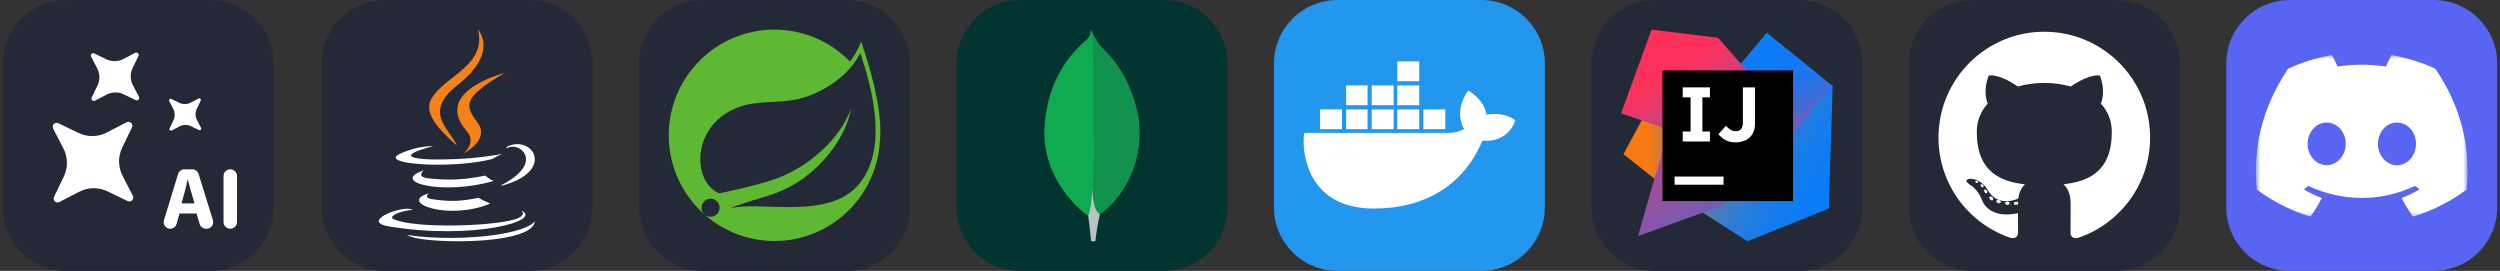 <svg width="443" height="48" viewBox="0 0 443 48" fill="none" xmlns="http://www.w3.org/2000/svg">
<rect x="0" y="0" width="443" height="48" fill="#333333" stroke="none"/>
<g clip-path="url(#clip0_624_37)">
<g clip-path="url(#clip1_624_37)">
<path d="M93.75 0H68.25C62.037 0 57 5.037 57 11.25V36.75C57 42.963 62.037 48 68.25 48H93.75C99.963 48 105 42.963 105 36.75V11.25C105 5.037 99.963 0 93.75 0Z" fill="#242938"/>
<path d="M76.056 34.241C76.056 34.241 74.617 35.118 77.059 35.368C80.008 35.744 81.567 35.681 84.822 35.056C84.822 35.056 85.699 35.62 86.889 36.058C79.562 39.188 70.295 35.87 76.056 34.241ZM75.117 30.172C75.117 30.172 73.552 31.362 75.994 31.611C79.186 31.924 81.692 31.987 86.012 31.111C86.012 31.111 86.576 31.738 87.515 32.051C78.687 34.681 68.793 32.301 75.117 30.172V30.172ZM92.399 37.31C92.399 37.31 93.463 38.186 91.209 38.875C87.014 40.128 73.615 40.504 69.858 38.875C68.543 38.311 71.047 37.497 71.861 37.373C72.675 37.185 73.113 37.185 73.113 37.185C71.673 36.183 63.533 39.251 68.981 40.134C83.945 42.577 96.281 39.07 92.398 37.316L92.399 37.31ZM76.745 25.913C76.745 25.913 69.92 27.542 74.302 28.105C76.181 28.355 79.875 28.293 83.319 28.042C86.137 27.792 88.961 27.291 88.961 27.291C88.961 27.291 87.959 27.729 87.27 28.167C80.314 29.984 66.977 29.17 70.797 27.292C74.054 25.726 76.745 25.913 76.745 25.913ZM88.954 32.739C95.968 29.107 92.711 25.6 90.457 26.039C89.893 26.164 89.643 26.289 89.643 26.289C89.643 26.289 89.831 25.913 90.269 25.789C94.715 24.223 98.222 30.485 88.829 32.927C88.829 32.927 88.892 32.864 88.954 32.739V32.739ZM77.434 42.631C84.196 43.07 94.528 42.381 94.778 39.187C94.778 39.187 94.278 40.439 89.206 41.378C83.445 42.443 76.306 42.318 72.112 41.628C72.112 41.628 72.988 42.38 77.434 42.63L77.434 42.631Z" fill="white"/>
<path d="M84.691 5.25C84.691 5.25 88.573 9.195 80.997 15.142C74.923 19.963 79.618 22.719 80.997 25.849C77.428 22.656 74.861 19.838 76.614 17.208C79.187 13.328 86.262 11.45 84.691 5.25ZM82.687 23.22C84.503 25.287 82.187 27.165 82.187 27.165C82.187 27.165 86.821 24.787 84.692 21.843C82.751 19.025 81.248 17.647 89.388 12.95C89.388 12.95 76.552 16.143 82.689 23.219L82.687 23.22Z" fill="#F58219"/>
</g>
<g clip-path="url(#clip2_624_37)">
<path d="M150 0H124.5C118.287 0 113.25 5.037 113.25 11.25V36.75C113.25 42.963 118.287 48 124.5 48H150C156.213 48 161.25 42.963 161.25 36.75V11.25C161.25 5.037 156.213 0 150 0Z" fill="#242938"/>
<path d="M152.54 32.217C147.924 38.366 138.065 36.29 131.744 36.589C131.744 36.589 130.625 36.651 129.498 36.837C129.498 36.837 129.924 36.655 130.468 36.467C134.907 34.932 137.005 34.624 139.703 33.238C144.771 30.642 149.816 24.986 150.842 19.111C148.913 24.762 143.045 29.625 137.703 31.599C134.046 32.949 127.433 34.262 127.432 34.263C127.435 34.267 127.168 34.124 127.165 34.121C122.667 31.933 122.537 22.192 130.706 19.052C134.287 17.675 137.712 18.432 141.584 17.51C145.713 16.528 150.495 13.433 152.439 9.387C154.618 15.85 157.236 25.963 152.54 32.217ZM152.62 7.384C152.071 8.689 151.4 9.866 150.627 10.918C147.224 7.426 142.475 5.25 137.226 5.25C126.9 5.25 118.5 13.651 118.5 23.975C118.5 29.387 120.81 34.268 124.493 37.69L124.903 38.053C124.219 37.495 124.113 36.489 124.668 35.803C125.227 35.118 126.233 35.011 126.918 35.567C127.605 36.123 127.71 37.132 127.154 37.818C126.6 38.505 125.591 38.609 124.905 38.055L125.184 38.302C128.442 41.045 132.642 42.702 137.226 42.702C147.096 42.702 155.2 35.021 155.894 25.326C156.408 20.579 155.006 14.552 152.62 7.384Z" fill="#5FB832"/>
</g>
<g clip-path="url(#clip3_624_37)">
<path d="M206.25 0H180.75C174.537 0 169.5 5.037 169.5 11.25V36.75C169.5 42.963 174.537 48 180.75 48H206.25C212.463 48 217.5 42.963 217.5 36.75V11.25C217.5 5.037 212.463 0 206.25 0Z" fill="#023430"/>
<path d="M201.595 20.173C199.619 11.458 195.502 9.138 194.451 7.498C194.018 6.775 193.634 6.024 193.303 5.25C193.247 6.024 193.145 6.512 192.487 7.099C191.166 8.277 185.554 12.85 185.082 22.753C184.642 31.986 191.869 37.679 192.824 38.267C193.558 38.629 194.453 38.275 194.889 37.943C198.373 35.552 203.133 29.178 201.599 20.173" fill="#10AA50"/>
<path d="M193.602 33.352C193.42 35.637 193.29 36.965 192.828 38.271C192.828 38.271 193.131 40.446 193.344 42.751H194.098C194.278 41.128 194.552 39.517 194.92 37.926C193.944 37.446 193.64 35.357 193.602 33.352Z" fill="#B8C4C2"/>
<path d="M194.918 37.926C193.932 37.47 193.647 35.337 193.603 33.35C193.847 30.072 193.918 26.783 193.816 23.498C193.765 21.774 193.841 7.531 193.392 5.445C193.699 6.152 194.053 6.837 194.451 7.496C195.502 9.137 199.62 11.457 201.595 20.172C203.133 29.161 198.398 35.519 194.918 37.926Z" fill="#12924F"/>
</g>
<g clip-path="url(#clip4_624_37)">
<path d="M262.5 0H237C230.787 0 225.75 5.037 225.75 11.25V36.75C225.75 42.963 230.787 48 237 48H262.5C268.713 48 273.75 42.963 273.75 36.75V11.25C273.75 5.037 268.713 0 262.5 0Z" fill="#2396ED"/>
<path d="M252.223 22.898H256.107V19.384H252.223V22.898ZM247.598 22.898H251.483V19.384H247.598V22.898ZM243.067 22.898H246.951V19.384H243.067V22.898ZM238.535 22.898H242.327V19.384H238.535V22.898ZM233.911 22.898H237.795V19.384H233.911V22.898ZM238.535 18.644H242.327V15.129H238.535V18.644ZM243.067 18.644H246.951V15.129H243.067V18.644ZM247.598 18.644H251.483V15.129H247.598V18.644ZM247.598 14.389H251.483V10.875H247.598V14.389ZM268.5 21.326C268.5 21.326 266.835 19.753 263.413 20.308C263.043 17.626 260.176 16.054 260.176 16.054C260.176 16.054 257.494 19.291 259.436 22.898C258.882 23.176 257.957 23.546 256.569 23.546H231.136C230.674 25.303 230.674 36.956 243.437 36.956C252.593 36.956 259.436 32.702 262.673 24.933C267.483 25.303 268.5 21.326 268.5 21.326Z" fill="white"/>
</g>
<g clip-path="url(#clip5_624_37)">
<path d="M318.75 0H293.25C287.037 0 282 5.037 282 11.25V36.75C282 42.963 287.037 48 293.25 48H318.75C324.963 48 330 42.963 330 36.75V11.25C330 5.037 324.963 0 318.75 0Z" fill="#242938"/>
<path d="M296.732 34.501L287.679 27.322L292.179 18.965L305.089 24L296.732 34.501Z" fill="url(#paint0_linear_624_37)"/>
<path d="M324.75 15.268L324.054 36.965L309.643 42.751L300.964 37.179L313.661 24.001L308.089 11.84L313.071 5.84L324.75 15.268Z" fill="url(#paint1_linear_624_37)"/>
<path d="M324.75 15.268L313.339 28.768L308.089 11.84L313.071 5.84L324.75 15.268Z" fill="url(#paint2_linear_624_37)"/>
<path d="M305.304 36.375L290.25 41.839L292.661 33.375L295.821 22.982L287.25 20.089L292.661 5.25L304.446 6.696L316.018 19.929L305.304 36.375Z" fill="url(#paint3_linear_624_37)"/>
<path d="M317.732 12.482H294.589V35.625H317.732V12.482Z" fill="black"/>
<path d="M305.411 31.285H296.732V32.731H305.411V31.285Z" fill="white"/>
<path d="M303 17.25V15.482H298.179V17.25H299.572V23.304H298.179V25.072H303V23.304H301.661V17.25H303Z" fill="white"/>
<path d="M307.607 25.233C306.857 25.233 306.214 25.072 305.732 24.804C305.25 24.536 304.821 24.161 304.5 23.786L305.839 22.286C306.107 22.608 306.375 22.822 306.643 22.983C306.911 23.143 307.232 23.25 307.554 23.25C307.929 23.25 308.25 23.143 308.518 22.875C308.732 22.608 308.839 22.233 308.839 21.643V15.482H310.982V21.75C310.982 22.34 310.929 22.822 310.768 23.25C310.607 23.679 310.393 24 310.071 24.322C309.804 24.59 309.429 24.858 309 24.965C308.571 25.125 308.143 25.233 307.607 25.233Z" fill="white"/>
</g>
<g clip-path="url(#clip6_624_37)">
<path d="M375 0H349.5C343.287 0 338.25 5.037 338.25 11.25V36.75C338.25 42.963 343.287 48 349.5 48H375C381.213 48 386.25 42.963 386.25 36.75V11.25C386.25 5.037 381.213 0 375 0Z" fill="#242938"/>
<path d="M362.25 5.625C351.896 5.625 343.5 14.02 343.5 24.375C343.5 32.66 348.872 39.688 356.323 42.167C357.26 42.341 357.604 41.76 357.604 41.265C357.604 40.818 357.586 39.341 357.578 37.774C352.362 38.908 351.261 35.562 351.261 35.562C350.408 33.395 349.179 32.819 349.179 32.819C347.478 31.655 349.307 31.679 349.307 31.679C351.19 31.811 352.182 33.611 352.182 33.611C353.854 36.477 356.568 35.649 357.638 35.17C357.806 33.958 358.292 33.13 358.828 32.662C354.664 32.188 350.286 30.58 350.286 23.396C350.286 21.349 351.018 19.676 352.218 18.363C352.023 17.891 351.381 15.984 352.399 13.401C352.399 13.401 353.974 12.897 357.557 15.323C359.053 14.908 360.657 14.699 362.25 14.692C363.844 14.699 365.449 14.908 366.947 15.323C370.526 12.897 372.098 13.401 372.098 13.401C373.119 15.984 372.477 17.891 372.282 18.363C373.484 19.676 374.212 21.349 374.212 23.396C374.212 30.598 369.826 32.183 365.65 32.647C366.323 33.229 366.922 34.37 366.922 36.12C366.922 38.628 366.9 40.648 366.9 41.265C366.9 41.764 367.238 42.349 368.188 42.165C375.634 39.682 381 32.657 381 24.375C381 14.02 372.605 5.625 362.25 5.625ZM350.523 32.335C350.481 32.428 350.335 32.456 350.201 32.392C350.065 32.331 349.989 32.204 350.033 32.111C350.073 32.014 350.22 31.988 350.356 32.052C350.492 32.113 350.57 32.242 350.523 32.335ZM351.445 33.158C351.355 33.241 351.181 33.202 351.062 33.071C350.939 32.941 350.916 32.766 351.007 32.682C351.099 32.599 351.269 32.638 351.392 32.768C351.514 32.901 351.538 33.074 351.445 33.158ZM352.078 34.211C351.963 34.291 351.775 34.216 351.659 34.049C351.544 33.882 351.544 33.682 351.661 33.602C351.778 33.522 351.963 33.594 352.08 33.76C352.195 33.929 352.195 34.129 352.078 34.211ZM353.148 35.43C353.045 35.544 352.826 35.513 352.666 35.359C352.502 35.207 352.456 34.993 352.559 34.88C352.663 34.766 352.883 34.798 353.045 34.951C353.208 35.102 353.257 35.318 353.148 35.43ZM354.531 35.842C354.485 35.989 354.274 36.056 354.062 35.993C353.85 35.929 353.711 35.757 353.754 35.608C353.798 35.461 354.01 35.391 354.224 35.458C354.436 35.522 354.575 35.693 354.531 35.842ZM356.105 36.017C356.11 36.171 355.93 36.299 355.707 36.302C355.483 36.307 355.301 36.182 355.299 36.03C355.299 35.874 355.475 35.747 355.699 35.743C355.922 35.739 356.105 35.863 356.105 36.017ZM357.651 35.957C357.677 36.108 357.523 36.263 357.301 36.304C357.083 36.344 356.882 36.251 356.854 36.101C356.827 35.947 356.985 35.792 357.202 35.752C357.424 35.713 357.623 35.804 357.651 35.957Z" fill="white"/>
</g>
<g clip-path="url(#clip7_624_37)">
<path d="M431.25 0H405.75C399.537 0 394.5 5.037 394.5 11.25V36.75C394.5 42.963 399.537 48 405.75 48H431.25C437.463 48 442.5 42.963 442.5 36.75V11.25C442.5 5.037 437.463 0 431.25 0Z" fill="#5865F2"/>
<mask id="mask0_624_37" style="mask-type:luminance" maskUnits="userSpaceOnUse" x="399" y="9" width="39" height="30">
<path d="M437.25 9.562H399.75V38.612H437.25V9.562Z" fill="white"/>
</mask>
<g mask="url(#mask0_624_37)">
<path d="M431.495 12.149C429.105 11.052 426.542 10.244 423.862 9.781C423.814 9.772 423.765 9.795 423.74 9.839C423.41 10.425 423.045 11.19 422.789 11.792C419.907 11.36 417.039 11.36 414.216 11.792C413.96 11.177 413.582 10.425 413.251 9.839C413.226 9.796 413.177 9.774 413.128 9.781C410.45 10.242 407.887 11.05 405.495 12.149C405.475 12.158 405.457 12.172 405.445 12.192C400.583 19.455 399.252 26.539 399.905 33.536C399.908 33.571 399.927 33.603 399.954 33.624C403.161 35.98 406.268 37.41 409.318 38.357C409.366 38.372 409.418 38.354 409.449 38.314C410.171 37.329 410.814 36.291 411.365 35.198C411.397 35.134 411.366 35.059 411.3 35.033C410.28 34.646 409.309 34.175 408.375 33.639C408.301 33.596 408.295 33.49 408.363 33.439C408.559 33.292 408.756 33.139 408.944 32.984C408.978 32.956 409.025 32.95 409.065 32.968C415.202 35.77 421.846 35.77 427.911 32.968C427.951 32.948 427.998 32.954 428.034 32.983C428.221 33.137 428.418 33.292 428.616 33.439C428.684 33.49 428.68 33.596 428.606 33.639C427.671 34.185 426.7 34.646 425.679 35.032C425.612 35.057 425.583 35.134 425.615 35.198C426.179 36.289 426.821 37.328 427.529 38.313C427.559 38.354 427.612 38.372 427.661 38.357C430.725 37.41 433.832 35.98 437.04 33.624C437.068 33.603 437.086 33.572 437.089 33.538C437.87 25.449 435.779 18.422 431.544 12.193C431.534 12.172 431.516 12.158 431.495 12.149ZM412.281 29.276C410.434 29.276 408.911 27.58 408.911 25.496C408.911 23.413 410.404 21.717 412.281 21.717C414.173 21.717 415.681 23.428 415.651 25.496C415.651 27.58 414.158 29.276 412.281 29.276ZM424.742 29.276C422.894 29.276 421.372 27.58 421.372 25.496C421.372 23.413 422.865 21.717 424.742 21.717C426.634 21.717 428.141 23.428 428.112 25.496C428.112 27.58 426.634 29.276 424.742 29.276Z" fill="white"/>
</g>
</g>
<g clip-path="url(#clip8_624_37)">
<path d="M37.25 0H11.75C5.537 0 0.5 5.037 0.5 11.25V36.75C0.5 42.963 5.537 48 11.75 48H37.25C43.463 48 48.5 42.963 48.5 36.75V11.25C48.5 5.037 43.463 0 37.25 0Z" fill="#242938"/>
<path d="M35.188 30.824C35.035 30.335 34.583 30.002 34.07 30.002H32.672C32.16 30.002 31.703 30.337 31.555 30.829L29.052 39.023C28.942 39.375 29.009 39.761 29.229 40.059C29.449 40.355 29.798 40.531 30.169 40.531C30.694 40.531 31.153 40.182 31.294 39.677L31.808 37.828H34.823L35.384 39.7C35.533 40.194 35.989 40.531 36.505 40.531H36.611C36.982 40.531 37.332 40.355 37.551 40.057C37.773 39.759 37.838 39.372 37.728 39.017L35.188 30.824ZM32.149 36.048L32.776 33.813C32.946 33.203 33.103 32.408 33.26 31.784H33.29C33.447 32.408 33.635 33.189 33.822 33.813L34.478 36.048H32.149Z" fill="white"/>
<path d="M40.803 30C40.145 30 39.61 30.535 39.61 31.194V39.336C39.61 39.995 40.145 40.53 40.803 40.53C41.464 40.53 42 39.995 42 39.336V31.194C42 30.535 41.464 30 40.803 30Z" fill="white"/>
<path d="M22.426 21.669C23.025 21.359 23.672 21.989 23.379 22.596L21.656 26.157C21.278 26.94 21.087 27.8 21.099 28.67C21.111 29.539 21.325 30.394 21.725 31.166L23.541 34.678C23.85 35.277 23.22 35.924 22.613 35.631L19.053 33.908C18.27 33.53 17.409 33.339 16.54 33.351C15.67 33.363 14.815 33.577 14.043 33.977L10.531 35.793C10.4 35.861 10.252 35.886 10.106 35.865C9.96 35.844 9.825 35.777 9.719 35.674C9.613 35.571 9.543 35.438 9.518 35.292C9.492 35.147 9.514 34.998 9.579 34.865L11.301 31.305C11.679 30.522 11.87 29.662 11.859 28.793C11.847 27.923 11.633 27.069 11.234 26.296L9.417 22.783C9.348 22.652 9.323 22.504 9.344 22.358C9.366 22.212 9.432 22.077 9.535 21.971C9.638 21.866 9.772 21.795 9.917 21.77C10.062 21.745 10.211 21.766 10.344 21.831L13.905 23.553C14.687 23.931 15.547 24.122 16.417 24.111C17.286 24.099 18.141 23.885 18.913 23.486L22.426 21.669ZM23.955 9.369C24.033 9.328 24.123 9.313 24.21 9.326C24.297 9.339 24.379 9.379 24.442 9.441C24.505 9.502 24.548 9.582 24.563 9.67C24.578 9.757 24.566 9.846 24.527 9.926L23.494 12.062C23.034 13.015 23.049 14.127 23.534 15.068L24.624 17.175C24.665 17.254 24.68 17.343 24.667 17.43C24.654 17.518 24.614 17.599 24.552 17.662C24.491 17.726 24.41 17.768 24.323 17.783C24.236 17.798 24.147 17.786 24.067 17.747L21.931 16.714C21.461 16.487 20.945 16.372 20.423 16.379C19.902 16.386 19.389 16.515 18.925 16.754L16.818 17.844C16.739 17.885 16.65 17.9 16.562 17.887C16.475 17.874 16.394 17.834 16.331 17.773C16.267 17.711 16.225 17.631 16.21 17.544C16.195 17.457 16.207 17.367 16.246 17.288L17.279 15.151C17.506 14.682 17.621 14.165 17.614 13.644C17.607 13.122 17.478 12.609 17.239 12.146L16.148 10.038C16.108 9.96 16.093 9.87 16.106 9.783C16.119 9.695 16.159 9.614 16.22 9.551C16.282 9.488 16.362 9.445 16.449 9.43C16.536 9.415 16.626 9.427 16.705 9.466L18.842 10.499C19.311 10.726 19.827 10.841 20.349 10.834C20.871 10.827 21.384 10.699 21.847 10.459L23.955 9.369ZM35.186 17.467C35.239 17.441 35.297 17.431 35.355 17.44C35.413 17.449 35.466 17.476 35.508 17.517C35.55 17.557 35.578 17.61 35.589 17.667C35.599 17.725 35.592 17.784 35.567 17.837L34.879 19.26C34.571 19.896 34.581 20.638 34.906 21.266L35.632 22.67C35.658 22.722 35.667 22.781 35.658 22.839C35.649 22.897 35.622 22.95 35.582 22.992C35.541 23.034 35.488 23.062 35.431 23.072C35.373 23.083 35.314 23.075 35.261 23.05L33.838 22.363C33.525 22.211 33.18 22.134 32.832 22.139C32.484 22.143 32.142 22.229 31.832 22.389L30.428 23.115C30.376 23.141 30.317 23.151 30.259 23.142C30.201 23.133 30.148 23.106 30.106 23.065C30.064 23.025 30.036 22.972 30.026 22.914C30.015 22.857 30.023 22.798 30.048 22.745L30.736 21.322C30.887 21.008 30.964 20.664 30.959 20.316C30.955 19.968 30.869 19.625 30.709 19.316L29.984 17.913C29.958 17.861 29.949 17.802 29.958 17.744C29.967 17.686 29.993 17.633 30.034 17.591C30.075 17.549 30.128 17.521 30.185 17.511C30.242 17.5 30.302 17.508 30.355 17.533L31.778 18.221C32.414 18.529 33.156 18.519 33.783 18.194L35.185 17.468L35.186 17.467Z" fill="white"/>
</g>
</g>
<defs>
<linearGradient id="paint0_linear_624_37" x1="287.673" y1="26.727" x2="305.099" y2="26.727" gradientUnits="userSpaceOnUse">
<stop offset="0.258" stop-color="#F97A12"/>
<stop offset="0.459" stop-color="#B07B58"/>
<stop offset="0.724" stop-color="#577BAE"/>
<stop offset="0.91" stop-color="#1E7CE5"/>
<stop offset="1" stop-color="#087CFA"/>
</linearGradient>
<linearGradient id="paint1_linear_624_37" x1="301.054" y1="18.579" x2="329.799" y2="34.484" gradientUnits="userSpaceOnUse">
<stop stop-color="#F97A12"/>
<stop offset="0.072" stop-color="#CB7A3E"/>
<stop offset="0.154" stop-color="#9E7B6A"/>
<stop offset="0.242" stop-color="#757B91"/>
<stop offset="0.334" stop-color="#537BB1"/>
<stop offset="0.432" stop-color="#387CCC"/>
<stop offset="0.538" stop-color="#237CE0"/>
<stop offset="0.655" stop-color="#147CEF"/>
<stop offset="0.792" stop-color="#0B7CF7"/>
<stop offset="1" stop-color="#087CFA"/>
</linearGradient>
<linearGradient id="paint2_linear_624_37" x1="321.122" y1="28.241" x2="313.12" y2="4.33" gradientUnits="userSpaceOnUse">
<stop stop-color="#FE315D"/>
<stop offset="0.078" stop-color="#CB417E"/>
<stop offset="0.16" stop-color="#9E4E9B"/>
<stop offset="0.247" stop-color="#755BB4"/>
<stop offset="0.339" stop-color="#5365CA"/>
<stop offset="0.436" stop-color="#386DDB"/>
<stop offset="0.541" stop-color="#2374E9"/>
<stop offset="0.658" stop-color="#1478F3"/>
<stop offset="0.794" stop-color="#0B7BF8"/>
<stop offset="1" stop-color="#087CFA"/>
</linearGradient>
<linearGradient id="paint3_linear_624_37" x1="292.993" y1="14.075" x2="316.995" y2="53.775" gradientUnits="userSpaceOnUse">
<stop stop-color="#FE315D"/>
<stop offset="0.04" stop-color="#F63462"/>
<stop offset="0.104" stop-color="#DF3A71"/>
<stop offset="0.167" stop-color="#C24383"/>
<stop offset="0.291" stop-color="#AD4A91"/>
<stop offset="0.55" stop-color="#755BB4"/>
<stop offset="0.917" stop-color="#1D76ED"/>
<stop offset="1" stop-color="#087CFA"/>
</linearGradient>
<clipPath id="clip0_624_37">
<rect width="442" height="48" fill="white" transform="translate(0.5)"/>
</clipPath>
<clipPath id="clip1_624_37">
<rect width="48" height="48" fill="white" transform="translate(57)"/>
</clipPath>
<clipPath id="clip2_624_37">
<rect width="48" height="48" fill="white" transform="translate(113.25)"/>
</clipPath>
<clipPath id="clip3_624_37">
<rect width="48" height="48" fill="white" transform="translate(169.5)"/>
</clipPath>
<clipPath id="clip4_624_37">
<rect width="48" height="48" fill="white" transform="translate(225.75)"/>
</clipPath>
<clipPath id="clip5_624_37">
<rect width="48" height="48" fill="white" transform="translate(282)"/>
</clipPath>
<clipPath id="clip6_624_37">
<rect width="48" height="48" fill="white" transform="translate(338.25)"/>
</clipPath>
<clipPath id="clip7_624_37">
<rect width="48" height="48" fill="white" transform="translate(394.5)"/>
</clipPath>
<clipPath id="clip8_624_37">
<rect width="48" height="48" fill="white" transform="translate(0.5)"/>
</clipPath>
</defs>
</svg>
